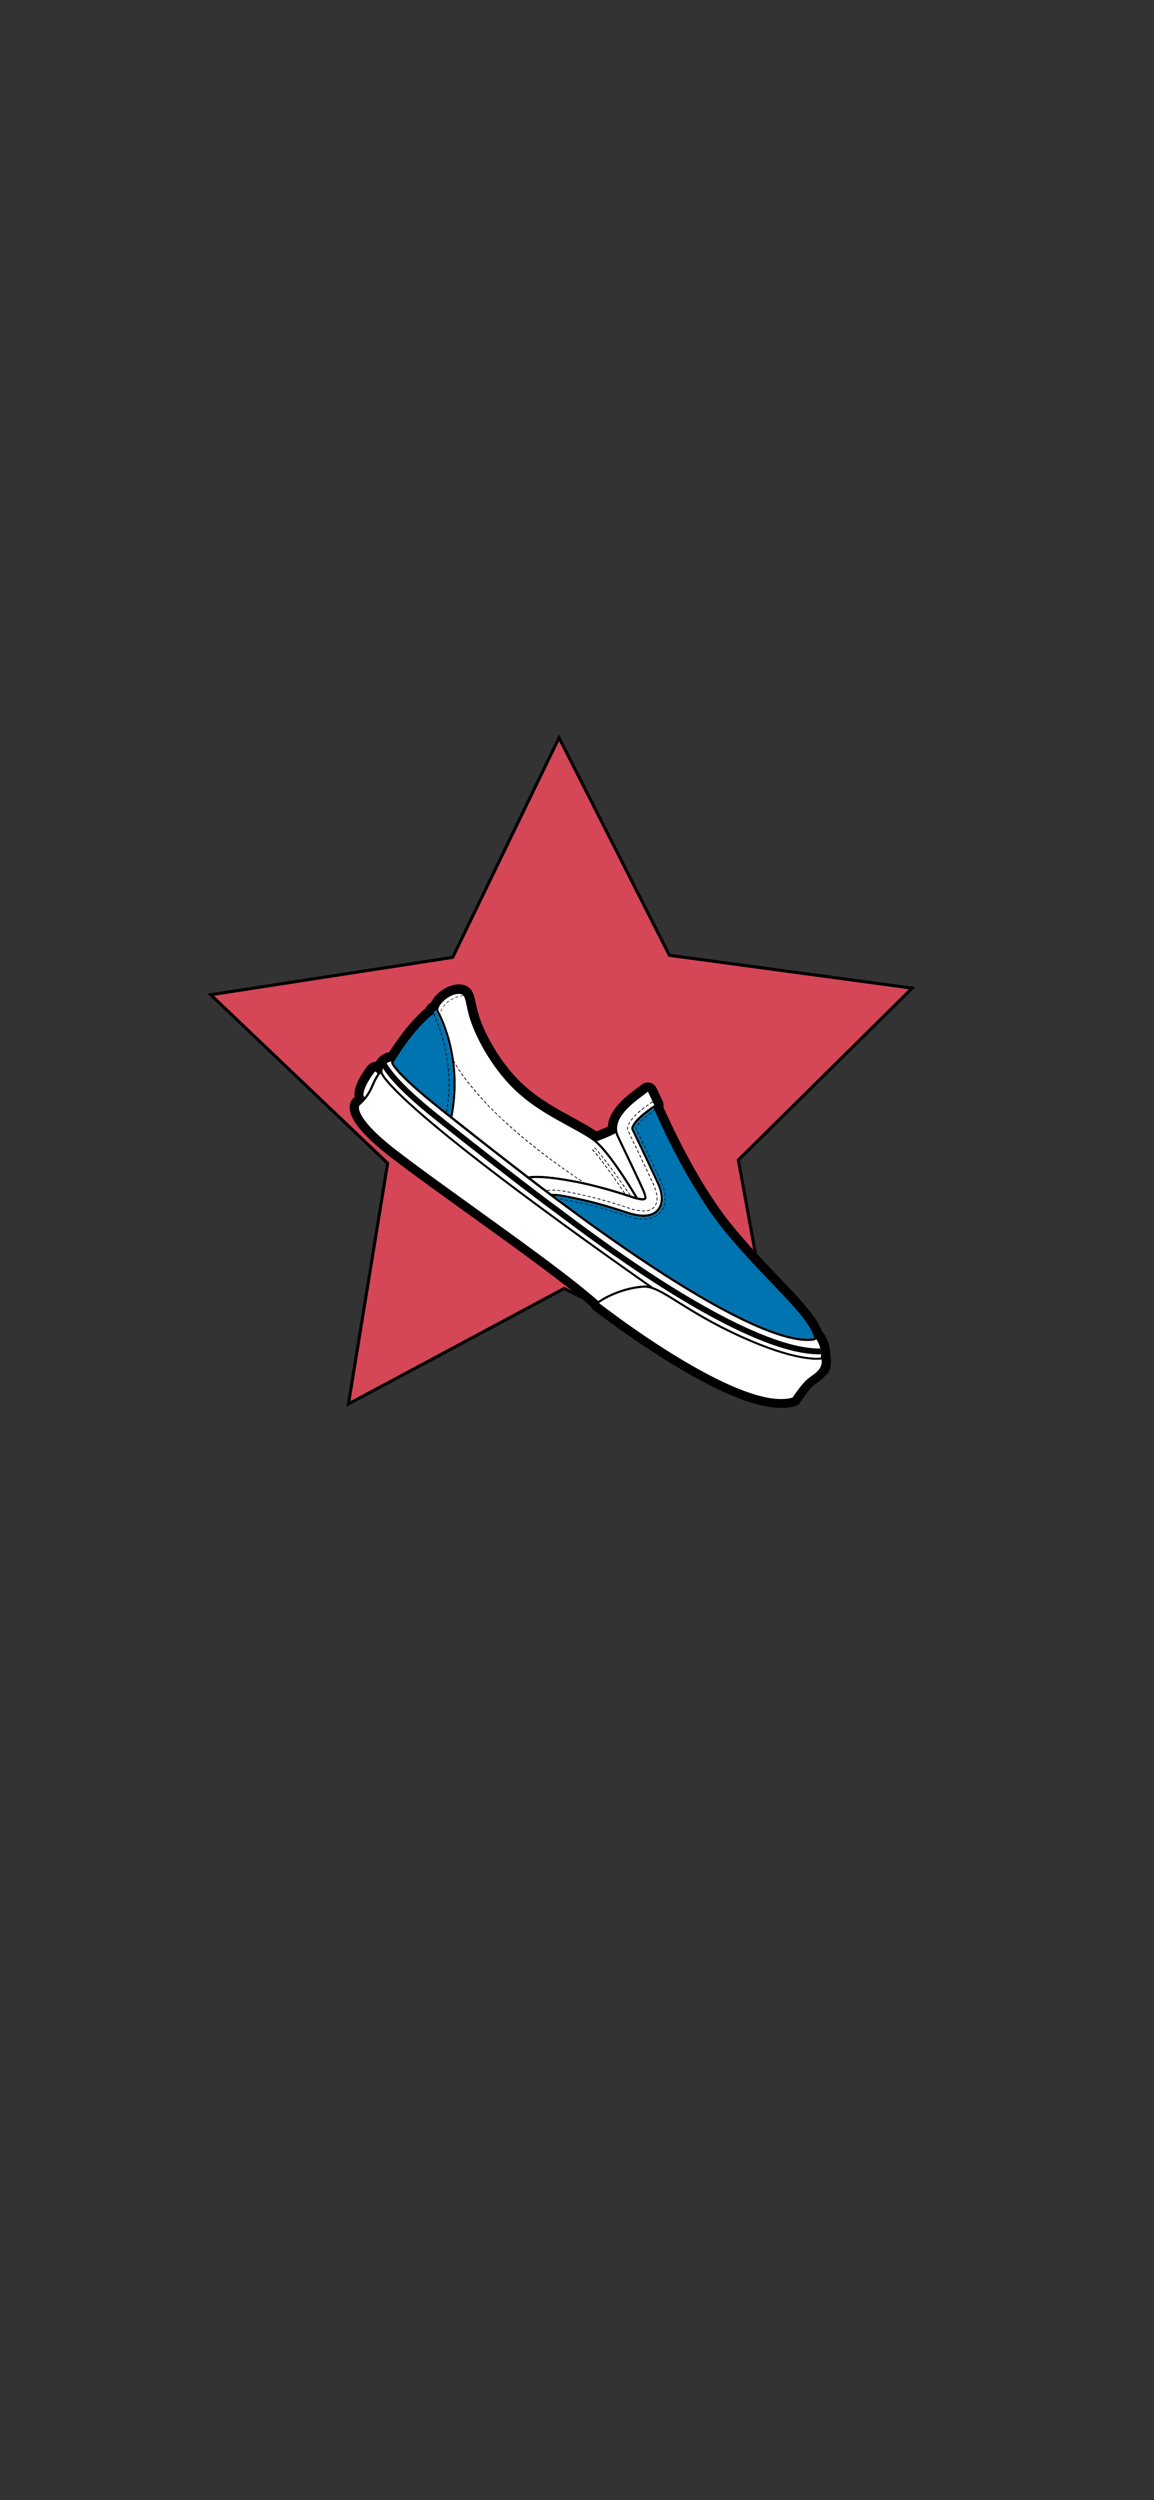 <?xml version="1.0" encoding="utf-8"?>
<!-- Generator: Adobe Illustrator 25.2.1, SVG Export Plug-In . SVG Version: 6.00 Build 0)  -->
<svg version="1.1" id="Layer_1" xmlns="http://www.w3.org/2000/svg" xmlns:xlink="http://www.w3.org/1999/xlink" x="0px" y="0px"
	 viewBox="0 0 1125 2436" style="enable-background:new 0 0 1125 2436;" xml:space="preserve">
<rect x="0" y="0" width="1125" height="2436" fill="#333333" stroke="none"/>
<style type="text/css">
	.st0{fill:#D54756;stroke:#000000;stroke-width:3;stroke-miterlimit:10;}
	.st1{fill:none;}
	.st2{fill:#FFFFFF;}
	.st3{fill:#0073B1;}
</style>
<g>
	<polygon class="st0" points="762.4,1363.9 550,1255.4 339.7,1367.9 377.9,1133.4 205.4,969.2 441.3,932.8 545,718.8 652.6,930.8 
		889.2,962.8 719.8,1130.2 	"/>
	<g>
		<g>
			<path class="st1" d="M421.3,974.9c-0.1,0.2-0.1,0.5-0.1,0.8C421.2,975.4,421.3,975.2,421.3,974.9z"/>
		</g>
		<g>
			<path d="M806.1,1339.3l0.1-0.1c0,0,0,0,0,0c0.3-0.4,0.6-0.9,0.9-1.3c1.3-2.1,2.2-4.5,2.7-7.1c0.4-2.2,0.5-4.6,0.2-7.2
				c-0.1-0.8-0.3-1.5-0.5-2.1c0.3-9.5-3-16.9-5.8-21.4c-0.6-1-1.4-1.8-2.3-2.5c-2.1-6-5.7-11.7-10.2-17.7
				c-5.5-7.3-12.5-15.1-20.4-23.5c-1-1.1-2.1-2.2-3.1-3.3c-1.6-1.7-3.3-3.5-5-5.2c-1.4-1.5-2.9-3-4.4-4.6
				c-12.6-13.2-26.6-27.9-40.5-44.4c-1.2-1.5-2.5-3-3.7-4.5l0,0c0,0,0,0,0,0c-27.2-33.1-50.3-78.8-61.7-103.3
				c-0.2-0.5-0.4-1-0.7-1.4c-0.9-1.9-1.7-3.6-2.4-5.2c-1.1-2.3-1.9-4.3-2.6-6c0.3-1.7,0.2-3.5-0.5-5.2c0-0.1-0.1-0.3-0.2-0.5
				l-1.2-2.5l-5-10.5c-0.5-1-1.1-1.8-1.8-2.5c-0.3-0.3-0.7-0.7-1.1-0.9c-0.9-0.7-2-1.2-3.1-1.5l-0.1,0c-2.2-0.5-4.5-0.2-6.5,0.8
				c-0.3,0.2-0.8,0.4-1.2,0.8c-0.3,0.2-0.6,0.5-1,0.8c-0.4,0.3-0.8,0.6-1.3,0.9c-0.9,0.7-2,1.5-3.2,2.4c-0.1,0.1-0.2,0.2-0.3,0.2
				c-1.1,0.9-2.3,1.8-3.5,2.7c-4.3,3.3-9.5,7.5-14.1,12.8c-1.1,1.3-2.3,2.6-3.3,4.1c-0.3,0.4-0.5,0.7-0.7,1c-1.3,1.9-2.6,4-3.6,6.4
				c-0.7,1.5-1.3,3.1-1.7,4.8c-0.4,1.6-0.7,3.3-0.8,5c-0.8,0.4-1.8,0.8-2.8,1.3c-2.2,1-5,2.1-8.4,3.4c0,0,0,0-0.1-0.1
				c-0.3-0.2-0.7-0.5-1.2-0.8c-0.7-0.5-1.4-0.9-2-1.3c-0.3-0.2-0.7-0.4-1.1-0.7c-0.8-0.5-1.7-1-2.5-1.5c-0.2-0.1-0.5-0.3-0.8-0.5
				c-0.9-0.6-1.9-1.1-2.8-1.6c-0.2-0.1-0.3-0.2-0.6-0.4c-0.9-0.5-1.8-1-2.7-1.5c-0.2-0.1-0.5-0.3-0.8-0.5c-2.4-1.3-4.9-2.7-7.4-4.1
				c-1.3-0.7-2.6-1.4-4-2.2c-10.5-5.7-21.8-12.1-32.2-19.7c-5.1-3.7-9.9-7.7-14.5-12c-23.4-22.2-38.1-52.9-42.3-67.7
				c-1.6-5.5-2.4-10-3.3-14c-0.5-2-1-4-1.8-5.9c-0.3-0.7-0.7-1.4-1.1-2.1c0,0,0,0,0,0c0,0-0.1-0.1-0.1-0.2c-0.2-0.3-0.3-0.4-0.3-0.5
				c0,0-0.1-0.1-0.2-0.3c-0.2-0.3-0.3-0.4-0.3-0.4c0,0-0.1-0.2-0.3-0.4c-0.2-0.3-0.3-0.3-0.3-0.3c0,0-0.2-0.2-0.4-0.4
				c-0.2-0.2-0.4-0.3-0.4-0.3c0,0-0.2-0.2-0.4-0.4c-0.3-0.2-0.4-0.3-0.4-0.3c0,0-0.1-0.1-0.4-0.4l0,0c0,0,0,0,0,0l0,0l0,0
				c0,0-0.2-0.1-0.3-0.2l0,0c-0.3-0.2-0.5-0.3-0.5-0.3c0,0-0.2-0.1-0.6-0.4c-0.4-0.2-0.7-0.3-0.8-0.4c0,0-0.2-0.1-0.7-0.3
				c-0.4-0.2-0.7-0.2-0.8-0.3c0,0-0.2-0.1-0.6-0.2c-0.4-0.1-0.7-0.2-0.8-0.2c0,0-0.2-0.1-0.6-0.1c-0.4-0.1-0.7-0.1-0.9-0.1
				c0,0-0.2,0-0.6-0.1c-0.4,0-0.7,0-0.9-0.1c0,0,0,0-0.1,0c-0.1,0-0.2,0-0.4,0c-0.4,0-0.7,0-1,0c0,0-0.2,0-0.4,0c-0.4,0-0.7,0-1,0.1
				c0,0,0,0,0,0l0,0c0,0-0.2,0-0.3,0c-3.3,0.3-6.3,1.3-9.1,2.6c-1.4,0.7-2.8,1.4-4.1,2.3c-2.9,1.8-5.5,4-7.7,6.4
				c-0.7,0.8-1.4,1.6-2,2.5c0,0,0,0,0,0.1c0,0,0,0,0,0c0,0.1,0,0.1,0,0.1c0,0,0,0-0.1,0.1c-0.8,1.1-1.5,2.2-2,3.4
				c-0.4,0.2-0.9,0.5-1.3,0.8c0,0-0.1,0.1-0.2,0.1c-0.3,0.2-0.4,0.3-0.6,0.4c0,0,0,0,0,0c0,0-0.1,0.1-0.3,0.2
				c-0.3,0.3-0.4,0.4-0.5,0.5c-0.1,0-0.1,0.1-0.3,0.3c-0.2,0.2-0.4,0.4-0.4,0.5l0,0c0,0-0.1,0.1-0.1,0.2c-0.1,0.1-0.2,0.2-0.3,0.3
				l0,0c0,0,0,0-0.1,0.1c0,0-0.1,0.1-0.2,0.3l0,0c-0.4,0.5-0.8,1.2-1.1,2c-0.8,0.7-1.8,1.5-2.9,2.5c-0.9,0.8-1.9,1.7-3,2.8
				c0,0,0,0,0,0c-3.9,3.7-8.8,9-14.5,16.2c-1.9,2.4-3.9,5-5.9,7.8c-2.9,4-6,8.5-9.1,13.4c-0.4,0.1-0.9,0.2-1.4,0.3l0,0
				c-2.7,0.7-6.2,2.3-9.1,5.5c-0.4,0.4-0.8,0.9-1.1,1.4c-0.1,0.1-0.1,0.1-0.1,0.1c-0.5,0.7-1,1.4-1.4,2.2c-0.9,0-1.6,0.2-2.1,0.3
				c0,0-0.1,0-0.2,0l-0.1,0l-0.1,0c-0.8,0.2-1.6,0.6-2.2,0.9l0,0.1l0-0.1l-0.1,0.1c-0.2,0.1-0.3,0.2-0.4,0.2c-0.1,0-0.1,0-0.1,0
				c-0.4,0.3-0.8,0.5-1.1,0.8l-0.1,0.1c-1,0.8-1.8,1.7-2.5,2.7c-0.1,0.1-0.1,0.1-0.1,0.1c0,0-0.1,0.1-0.1,0.2c-3,4.1-5.4,8-7.2,11.4
				c-0.6,1.1-1.1,2.1-1.5,3.2c-0.6,1.4-1.1,2.7-1.6,4c-0.4,1.2-0.7,2.4-1,3.6c-0.3,1.5-0.4,3-0.4,4.6c0,0.2,0,0.3,0,0.3
				c0,0.2,0,0.4,0.1,0.7c0,0.1,0,0.2,0,0.2l0,0c0,0.2,0.1,0.5,0.1,0.8c0,0.1,0,0.1,0,0.2c-0.3,0.2-0.4,0.3-0.4,0.3
				c-0.7,0.5-1.4,1.2-2,2c-0.1,0.2-0.2,0.3-0.4,0.5c-0.1,0.1,0,0.1-0.1,0.1c-0.2,0.4-0.7,1.2-1.2,2.5c-0.7,2.1-0.9,4.6-0.5,7.4
				c0.4,2.7,1.5,5.5,3.2,8.7c4.8,8.7,14.7,20,36.3,36.8c9.9,7.7,22.8,17.2,37.5,27.9c23.2,16.9,50.8,36.5,76.9,55.5
				c0.1,0.1,0.2,0.2,0.3,0.2c33.4,24.2,64.5,47.5,80.6,62c0.6,1.4,1.5,2.6,2.8,3.5c0.6,0.4,1.4,1,2.3,1.8c2.4,1.8,5.9,4.5,10.3,7.7
				c1.7,1.2,3.4,2.5,5.3,3.9c4,2.9,8.6,6.2,13.5,9.6c19.9,13.9,46.5,31.5,73.4,45.9c11.5,6.1,23,11.7,34.1,16.1
				c0.6,0.2,1.1,0.4,1.6,0.6c0.4,0.2,0.9,0.4,1.4,0.6c0.2,0.1,0.4,0.1,0.5,0.2c3.8,1.5,7.6,2.8,11.4,3.9c15.5,4.7,30,6.9,42.7,3.3
				c1.1-0.3,2-0.8,2.9-1.4c0.8-0.6,1.4-1.2,1.9-2c0,0,0,0,0,0c0-0.1,0.1-0.1,0.1-0.2l0.1-0.2c0.5-0.8,2-3,3.9-5.6
				c0.1-0.1,0.2-0.2,0.2-0.3c1.5-2,3.2-4.3,4.9-6.3c1.7-2,3.4-3.7,4.3-4.4c0,0,0.1-0.1,0.1-0.1c0.1,0,0.2-0.1,0.3-0.2
				c1.8-1.4,4.4-3.1,7-5.3c0,0,0.1-0.1,0.1-0.1c0.5-0.4,1-0.9,1.6-1.4c0.3-0.3,0.5-0.5,0.5-0.5c0.3-0.3,0.7-0.7,1.1-1.1
				c0.4-0.4,0.6-0.7,0.8-0.9c0.1-0.1,0.4-0.4,0.7-0.9c0,0,0-0.1,0.1-0.1C806,1339.4,806,1339.4,806.1,1339.3
				C806,1339.3,806.1,1339.3,806.1,1339.3z M421.3,974.9c-0.1,0.3-0.1,0.5-0.1,0.8C421.2,975.4,421.3,975.1,421.3,974.9z"/>
		</g>
	</g>
	<g id="back">
		<path d="M802.4,1336.5L802.4,1336.5C802.4,1336.5,802.4,1336.5,802.4,1336.5c0.3-0.4,0.6-0.8,0.8-1.2c1-1.6,1.7-3.5,2.1-5.5
			c0.3-1.8,0.4-3.7,0.2-5.7c0-0.4-0.2-0.7-0.3-1.1c-0.1-0.2-0.2-0.5-0.3-0.7c0.6-8.8-2.4-15.7-5-19.8c-0.5-0.9-1.3-1.5-2.2-1.8
			c-1.7-5.8-5.3-11.6-10.1-18c-5.3-7-12.2-14.7-20.1-23.1c-1-1.1-2.1-2.2-3.1-3.3c-1.6-1.7-3.3-3.4-5-5.2c-1.4-1.5-2.9-3-4.4-4.5
			c-12.6-13.2-26.7-27.9-40.7-44.6c-1.3-1.5-2.5-3-3.8-4.5l0,0c-27.7-33.7-50.8-79.6-62.3-104.3c-0.2-0.5-0.5-1-0.7-1.5
			c-0.9-1.9-1.7-3.7-2.4-5.3c-1.4-3.2-2.6-5.7-3.3-7.6c0,0,0-0.1,0.1-0.1c0-0.1,0.1-0.2,0.1-0.2c0-0.1,0.1-0.3,0.1-0.4
			c0.3-1,0.2-2.1-0.2-3.1c0,0,0-0.1-0.1-0.1l-1.2-2.5l-5-10.5c-0.2-0.5-0.5-0.9-0.9-1.3c-0.6-0.6-1.3-1-2.1-1.2c0,0,0,0,0,0
			c-1.1-0.3-2.2-0.1-3.2,0.4c-0.2,0.1-0.4,0.2-0.6,0.4c-0.3,0.2-0.6,0.5-1,0.7c-0.4,0.3-0.8,0.6-1.2,1c-0.9,0.7-2,1.5-3.2,2.4
			c-0.1,0.1-0.2,0.2-0.3,0.2c-1.1,0.9-2.3,1.8-3.5,2.7c-4.2,3.2-9.1,7.2-13.5,12.2c-1.1,1.2-2.1,2.5-3.1,3.8
			c-0.2,0.3-0.4,0.6-0.6,0.9c-1.2,1.7-2.3,3.6-3.2,5.7c-0.6,1.3-1.1,2.7-1.5,4.2c-0.6,2.1-0.8,4.3-0.7,6.7c-0.1,0.1-0.3,0.2-0.5,0.3
			c-1.2,0.6-2.8,1.5-5.1,2.4c-2.7,1.2-6.3,2.7-10.9,4.3c0,0,0,0,0,0c-0.1-0.1-0.1-0.1-0.2-0.2c0,0,0,0,0,0c0,0,0,0-0.1,0
			c0,0,0,0,0,0c0,0,0,0,0,0c-0.5-0.4-1.1-0.8-1.7-1.2c-0.4-0.3-0.7-0.5-1.1-0.8c-0.6-0.4-1.3-0.8-1.9-1.2c-0.4-0.2-0.7-0.5-1.1-0.7
			c-0.8-0.5-1.6-1-2.4-1.5c-0.3-0.2-0.5-0.3-0.8-0.5c-0.9-0.5-1.8-1.1-2.8-1.6c-0.2-0.1-0.4-0.2-0.6-0.3c-0.9-0.5-1.8-1-2.7-1.5
			c-0.3-0.2-0.5-0.3-0.8-0.5c-2.4-1.3-4.8-2.7-7.4-4c-1.3-0.7-2.6-1.4-4-2.2c-10.5-5.8-22-12.2-32.7-20c-5.2-3.8-10.2-7.9-14.9-12.4
			c-24.1-23-39-54-43.6-69.7c-1.7-5.8-2.5-10.4-3.4-14.2c-0.4-1.9-0.9-3.6-1.6-5.1c-0.2-0.5-0.5-1-0.8-1.6c0,0-0.1-0.1-0.1-0.1
			c-0.1-0.1-0.1-0.2-0.2-0.3c-0.1-0.1-0.1-0.2-0.2-0.2c-0.1-0.1-0.1-0.2-0.2-0.3c-0.1-0.1-0.1-0.2-0.2-0.3c-0.1-0.1-0.1-0.2-0.2-0.2
			c-0.1-0.1-0.2-0.2-0.3-0.3c-0.1-0.1-0.2-0.1-0.2-0.2c-0.1-0.1-0.2-0.2-0.3-0.3c-0.1-0.1-0.2-0.1-0.3-0.2c-0.1-0.1-0.2-0.2-0.3-0.2
			c0,0,0,0,0,0c0,0,0,0,0,0c0,0,0,0,0,0c0,0-0.1,0-0.1-0.1c-0.1-0.1-0.3-0.2-0.4-0.3c-0.1-0.1-0.3-0.2-0.4-0.3
			c-0.2-0.1-0.3-0.2-0.5-0.2c-0.1-0.1-0.3-0.1-0.4-0.2c-0.2-0.1-0.4-0.1-0.5-0.2c-0.1,0-0.3-0.1-0.4-0.1c-0.2-0.1-0.4-0.1-0.6-0.1
			c-0.1,0-0.3-0.1-0.4-0.1c-0.2,0-0.4-0.1-0.6-0.1c-0.1,0-0.3,0-0.4-0.1c-0.2,0-0.5,0-0.7,0c-0.1,0-0.2,0-0.4,0c-0.3,0-0.5,0-0.8,0
			c-0.1,0-0.2,0-0.3,0c-0.3,0-0.6,0-0.8,0.1c-0.1,0-0.2,0-0.3,0l0,0c0,0,0,0,0,0c-2.6,0.2-5.1,1.1-7.5,2.2c-1.2,0.6-2.5,1.3-3.6,2
			c-2.5,1.6-4.8,3.5-6.7,5.6c-0.6,0.7-1.2,1.4-1.8,2.2c0,0,0,0,0,0.1c0,0,0,0-0.1,0.1c-1,1.4-1.8,2.8-2.3,4.2c0,0,0,0-0.1,0
			c-0.7,0.3-1.4,0.5-2.2,1.1c0,0,0,0-0.1,0c-0.1,0.1-0.2,0.2-0.4,0.3c0,0-0.1,0.1-0.1,0.1c-0.1,0.1-0.2,0.2-0.3,0.3
			c-0.1,0.1-0.1,0.1-0.2,0.2c-0.1,0.1-0.2,0.2-0.3,0.3c-0.1,0.1-0.1,0.1-0.2,0.2l0,0c0,0-0.1,0.1-0.1,0.2c-0.3,0.4-0.7,1.1-0.9,2
			c0,0.1,0,0.2-0.1,0.2c-0.3,0.2-0.6,0.4-0.9,0.7c-0.8,0.6-1.8,1.5-2.9,2.5c-0.9,0.8-1.8,1.7-2.9,2.7l0,0
			c-3.7,3.6-8.5,8.8-14.1,15.8c-1.9,2.3-3.8,4.9-5.8,7.7c-3.2,4.4-6.6,9.4-10.1,15c-0.3,0-0.5,0-0.8,0c-0.6,0.1-1.3,0.2-2,0.4
			c0,0,0,0,0,0l0,0c-2.1,0.6-4.7,1.8-6.9,4.1c-0.3,0.3-0.6,0.7-0.9,1.1c-1,1.3-1.8,3-2.3,4.9c0,0,0,0,0,0c0,0,0,0-0.1,0
			c0,0-0.1-0.1-0.2-0.1c0,0-0.1,0-0.1-0.1c-0.1,0-0.1-0.1-0.2-0.1c-0.1,0-0.1-0.1-0.2-0.1c-0.1,0-0.2-0.1-0.2-0.1
			c-0.1,0-0.2,0-0.2-0.1c-0.1,0-0.2-0.1-0.3-0.1c-1-0.2-1.9-0.1-2.3,0c0,0-0.1,0-0.1,0l-0.1,0c-0.5,0.1-0.9,0.3-1.3,0.5
			c0,0,0,0-0.1,0c-0.1,0.1-0.2,0.1-0.2,0.2c-0.3,0.2-0.5,0.3-0.8,0.5c-0.6,0.5-1.2,1.1-1.7,1.8c0,0,0,0,0,0.1c0,0-0.1,0.1-0.1,0.2
			c-2.9,4-5.1,7.6-6.8,10.8c-0.5,1-1,2-1.4,2.9c-0.6,1.3-1,2.5-1.4,3.6c-0.4,1.1-0.6,2.1-0.8,3c-0.2,1.2-0.3,2.4-0.3,3.5
			c0,0.1,0,0.1,0,0.2c0,0.2,0,0.3,0,0.5c0,0,0,0.1,0,0.1c0,0.2,0,0.4,0.1,0.5c0,0.1,0,0.1,0,0.2c0,0.2,0.1,0.3,0.1,0.5
			c0,0.1,0,0.2,0.1,0.2c0,0.1,0.1,0.3,0.2,0.4c0,0.1,0.1,0.2,0.1,0.2c0.1,0.1,0.1,0.3,0.2,0.4c0,0.1,0.1,0.2,0.1,0.2c0,0,0,0,0,0
			c-1.6,1.7-2.8,2.6-3.1,2.8c-0.5,0.4-0.9,0.8-1.2,1.3c0,0-0.5,0.8-0.8,1.6c-0.4,1.3-0.6,3.1-0.3,5.1c0.3,2.1,1.2,4.4,2.7,7.3
			c4.2,7.7,13.7,18.8,35,35.4c9.8,7.6,22.7,17.1,37.4,27.8c23.2,16.9,50.7,36.5,76.9,55.5c34.1,24.8,65.9,48.6,82.2,63.3
			c0.2,1,0.8,1.9,1.6,2.5c0.6,0.4,1.3,1,2.3,1.7c2.4,1.8,5.8,4.4,10.3,7.7c1.6,1.2,3.4,2.5,5.3,3.9c4,2.9,8.5,6.1,13.5,9.6
			c19.8,13.9,46.3,31.4,72.9,45.6c11.4,6.1,22.8,11.5,33.7,15.9c0.5,0.2,1.1,0.4,1.6,0.6c0.5,0.2,0.9,0.4,1.4,0.5
			c0.2,0.1,0.3,0.1,0.5,0.2c3.8,1.4,7.5,2.7,11.1,3.8c15.1,4.6,28.9,6.5,40.1,3.2c0.5-0.2,1-0.4,1.4-0.7c0.4-0.3,0.7-0.7,1-1.1
			c0,0,0,0,0.1-0.1c0,0,0,0,0,0l0,0c0.5-0.8,2-3.1,4-5.7c3.1-4.2,7.4-9.6,10.4-11.9l0,0c0.1-0.1,0.3-0.2,0.4-0.3
			c2-1.6,4.5-3.1,6.8-5.1c0,0,0,0,0.1,0c0.5-0.4,0.9-0.8,1.4-1.3c0.2-0.1,0.3-0.3,0.5-0.5c0.3-0.3,0.6-0.6,1-1
			c0.2-0.2,0.4-0.5,0.6-0.8c0.2-0.3,0.4-0.5,0.7-0.8c0,0,0,0,0-0.1c0,0,0,0,0,0C802.3,1336.7,802.3,1336.7,802.4,1336.5
			C802.3,1336.6,802.3,1336.6,802.4,1336.5C802.4,1336.6,802.4,1336.6,802.4,1336.5z"/>
	</g>
	<g id="outline">
		<g>
			<path d="M536.7,1165.6l0.3-3l1.6,0.2c6.4,0.1,9.9,0.8,21.5,3.2l2.5,0.5c17.6,3.6,36.2,9.3,48.6,13.4c7.4,2.5,13,3.4,17.9,3.1
				c2.5-0.2,4.8-0.7,6.8-1.7c2-1,3.9-2.5,5.1-4.2c1.4-1.9,2.3-4.2,2.6-6.8c0.4-3.5-0.1-6.6-0.6-8.8c-0.5-2-1.1-4.1-2-6.2
				c-0.7-1.8-2.2-5-4.2-9.4c-6.2-13.5-16.9-35.9-21.6-45.5l-0.1-0.2c-0.2-0.5-0.2-1,0-1.8c0.3-1.3,1.2-3.1,2.5-4.8
				c3.7-5.2,10.8-10.6,12.8-12.2c2.3-1.8,4.4-3.2,5.8-4.1c0.4-0.3,0.8-0.5,1.1-0.7l-5.9-12.3c-0.3,0.3-0.7,0.6-1.2,0.9
				c-2,1.5-4.9,3.7-7.8,5.9c-4.4,3.4-10.9,8.6-15.5,14.9c-2.3,3.2-3.7,6.1-4.5,9.1c-1,3.8-0.7,7.8,0.9,11c3.4,7,9.3,19.4,14.3,30
				c2.6,5.6,5.2,11,7.2,15.3c2,4.4,3.5,7.7,4,8.9c0.6,1.4,1.4,3.7,1.7,5.6c0.2,0.7,0.2,1.8-0.4,2.6c-0.7,1-2,1.5-3.9,1.4
				c-2-0.1-5.5-0.6-11-2.5c-18.6-6.2-35.4-10.8-50.1-13.8c-15.1-3-36.6-6.8-49.5-5l-0.4-3c13.4-1.8,35.2,2,50.5,5.1
				c14.8,3,31.8,7.7,50.4,13.9c5.5,1.8,8.7,2.2,10.2,2.3c1,0,1.3-0.2,1.3-0.2l-0.1-0.3c-0.2-1.6-0.9-3.6-1.5-5c-0.5-1.2-2-4.5-4-8.8
				c-2-4.3-4.5-9.7-7.2-15.3c-5-10.6-10.9-23-14.3-30c-1.9-3.9-2.3-8.7-1.1-13.1c0.9-3.3,2.5-6.5,5-10.1
				c4.9-6.7,11.6-12.1,16.1-15.6c2.9-2.2,5.8-4.4,7.8-5.9c2.6-2,2.6-2,2.7-2.1l1.4-0.9l8.5,17.9l-1.7,1c-0.4,0.2-1,0.6-1.7,1.1
				c-1.3,0.9-3.4,2.3-5.6,4c-5.3,4-9.9,8.3-12.2,11.6c-1.3,1.8-1.9,3.1-2,3.7c0,0.1,0,0.2-0.1,0.3c4.7,9.7,15.3,31.9,21.5,45.3
				c2,4.4,3.5,7.7,4.3,9.5c0.9,2.3,1.6,4.4,2.2,6.6c0.6,2.5,1.2,5.9,0.7,9.9c-0.4,3.1-1.5,5.8-3.2,8.2c-1.6,2.2-3.8,4-6.2,5.2
				c-2.3,1.1-5,1.8-7.9,2c-5.3,0.3-11.2-0.7-19-3.3c-12.3-4.1-30.7-9.8-48.2-13.3l-2.5-0.5c-11.7-2.5-14.9-3.1-21-3.2l-0.1,0
				L536.7,1165.6z"/>
		</g>
		<g>
			<path d="M438.3,1088.5c11.9-59-12.6-101.6-12.8-102c-0.8-1.1-1.4-3.3,0.2-6.6c2.8-6,12-13.2,19.9-13.9c8.8-0.8,9.9,4.4,11.7,13
				c0.7,3.1,1.4,6.7,2.7,10.9c4,13.6,18.3,45.9,44.1,70.5c15.8,15.1,35.8,26,51.9,34.8c9.2,5,17.2,9.4,23.2,13.8
				c14.8,10.8,36.7,46.8,43,57.6l-2.6,1.5c-4.5-7.6-27.5-46-42.2-56.7c-5.9-4.3-13.8-8.6-22.9-13.5c-16.2-8.8-36.4-19.8-52.5-35.2
				c-26.2-25-40.5-56.9-44.9-71.9c-1.3-4.3-2.1-8.1-2.7-11.2c-1.9-9.1-2.6-11.2-8.5-10.7c-6.9,0.6-15.1,7.1-17.5,12.2
				c-0.4,0.9-1.1,2.6-0.3,3.7c0.3,0.5,25.3,44.1,13.2,104.2L438.3,1088.5z"/>
		</g>
		<g>
			<path d="M580.6,1112.9l-1-2.8c14.5-5.1,20.3-8.9,20.3-8.9l1.7,2.5C601.3,1103.8,595.5,1107.6,580.6,1112.9z"/>
		</g>
		<g>
			<path d="M565.7,1187c-4.3-3.1-8.6-6.2-12.9-9.4c-2.2-1.6-3.9-2.9-5.1-3.7c-19-13.8-69.8-52.9-118.9-92.1
				c-45.9-36.6-48-45.3-47.9-46.7l0-0.4l0.2-0.3c19.8-32.5,35.8-45.4,39.2-48c0.1-0.9,0.4-1.7,1-2.4c1.4-1.7,3.9-2,4.2-2l0.2,3
				c-0.4,0-1.6,0.3-2.1,0.9c-0.1,0.2-0.3,0.5-0.3,1.1l0.1,0.9l-0.7,0.5c-0.2,0.1-17.3,12.1-38.7,47c0.8,1.9,6.5,12,46.7,44
				c49,39.1,99.8,78.2,118.8,92c1.2,0.9,2.9,2.1,5.1,3.7c150.7,111,212.4,131.2,237.7,128.5l0.9-0.4c-3.2-13.1-20-30.7-41.1-52.7
				c-14-14.6-29.8-31.1-45.3-50.1c-36.8-44.8-64.9-109.2-70.2-121.6l2.8-1.2c5.2,12.4,33.3,76.4,69.7,120.9
				c15.5,18.9,31.3,35.3,45.2,49.9c22.1,23,39.5,41.2,42.2,55.4l0.2,1.2l-3.6,1.5l-0.2,0C757.3,1310.6,678.9,1269.3,565.7,1187z"/>
		</g>
		<g>
			<path d="M549.7,1195.2c-173.1-125.9-179.7-148.2-179.6-151h0c0.8-12.9,13-12.6,13.1-12.6l-0.1,3l0-1.5l0,1.5
				c-0.4,0-9.4-0.1-10,9.8c0.2,1.5,8.1,30,263.3,209.1l-1.7,2.5C602.7,1233.3,574.5,1213.2,549.7,1195.2z"/>
		</g>
		<g>
			<path d="M600.4,1285C600.4,1285,600.3,1285,600.4,1285c-11.6-8.5-18.9-14.2-19-14.2l-1.5-1.2l1.6-1.2
				c9.7-7.3,27.6-15.1,45.8-16.3c9.4-0.6,19.7,5.9,35.4,15.6c14.3,8.9,33.9,21.2,62,33.8c56.2,25.2,76.8,20.4,77,20.4l1.6-0.4
				l0.3,1.6c2,10.6-4.9,15.5-11,19.9c-0.9,0.7-1.8,1.3-2.7,2c-6.2,4.7-15,18.3-15,18.5l-0.3,0.5l-0.5,0.2
				c-17.8,5.5-47.1-2.6-87.3-24C654.1,1322.7,621.8,1300.5,600.4,1285z M584.8,1269.6c2.7,2.1,8.9,6.8,17.3,12.9c0,0,0,0,0,0
				c21.3,15.5,53.5,37.6,85.8,54.8c39,20.8,67.4,28.9,84.5,23.9c1.7-2.5,9.5-14.1,15.4-18.7c0.9-0.7,1.8-1.4,2.8-2
				c5.5-4,10.8-7.8,10-15.5c-5.9,0.8-28.1,1.3-77.3-20.8c-28.2-12.7-48-25-62.4-34c-15.1-9.5-25.2-15.7-33.6-15.2
				C610.7,1256.1,594.4,1262.9,584.8,1269.6z"/>
		</g>
		<g>
			<path d="M799.8,1323.3c1.5-13.2-6.9-21.8-6.9-21.9l2.1-2.1c0.4,0.4,9.5,9.7,7.8,24.3L799.8,1323.3z"/>
		</g>
		<g>
			<path d="M581.8,1269.9c-22.6-20.6-76.4-59.4-123.8-93.5c-28.9-20.8-56.2-40.5-73.5-53.9c-30-23.3-36.8-36-37.1-42.6
				c-0.2-3.1,1.1-4.6,1.3-4.8l0.2-0.2c0.1-0.1,7.7-5.5,12.7-17.5c5.3-12.8,9.5-15.1,10-15.4l1.3,2.7c0,0-3.8,2.2-8.6,13.8
				c-5,12-12.3,17.8-13.6,18.7c-0.1,0.2-0.6,1-0.4,2.8c0.5,4.9,5.9,16.7,36,40c17.2,13.3,44.5,33,73.4,53.8
				c47.5,34.2,101.4,73,124.1,93.7L581.8,1269.9z"/>
		</g>
		<g>
			<path d="M353.6,1070.7c-0.5-0.3-0.9-0.8-1.2-1.4c-2.2-4.3,1.6-14,9.9-25.4c1.4-1.9,2.8-2.7,4.3-2.5c2.4,0.4,3.5,3.4,3.7,4
				l-2.9,0.9c-0.3-0.9-1-1.9-1.3-2c-0.1,0-0.6,0.2-1.4,1.3c-9.1,12.5-10.7,20.1-9.6,22.2c0.2,0.3,0.4,0.5,0.9,0.5l0,3
				C355,1071.5,354.2,1071.2,353.6,1070.7z"/>
		</g>
	</g>
	<g>
		<path class="st2" d="M626.4,1167.4c1.4,0,1.6-0.3,1.7-0.3c0,0,0.1-0.2,0-0.4l0,0l0-0.1l0-0.1c-0.2-1.7-1-3.9-1.5-5.1
			c-0.5-1.1-2-4.5-4-8.8c-2-4.3-4.5-9.7-7.2-15.3c-5.3-11.2-11.1-23.3-14.3-30c-0.5-1-0.9-2.1-1.2-3.1c-2.4,1.4-8,4.2-17.8,7.7
			c15,13.5,34.8,46.5,39.6,54.7C623.7,1167.1,625.2,1167.3,626.4,1167.4z"/>
	</g>
	<g>
		<path class="st2" d="M427.7,985.1L427.7,985.1L427.7,985.1c0.1,0.2,25.1,42.8,13.4,103c26.4,20.9,53,41.7,74.2,58l0-0.1
			c13.2-1.8,34.5,1.9,50.4,5.1c16.9,3.5,34.8,8.7,50.4,13.9c0.9,0.3,1.7,0.6,2.5,0.8c-6.8-11.4-27.6-45-41.1-54.7
			c-13.3-9.7-37.9-20-59.9-36c-5.3-3.9-10.5-8.1-15.4-12.8c-24.9-23.8-40-55.2-44.8-71.7c-1.8-6-2.6-10.9-3.4-14.5
			c-0.8-3.6-1.7-5.8-3.1-6.8c-1-0.7-2.5-1.1-5.1-0.8c-5.9,0.5-13.1,5.5-16.4,10.2C427.4,981.6,426.9,984,427.7,985.1z"/>
	</g>
	<g>
		<path class="st2" d="M603.1,1106.3c3.2,6.7,9,18.8,14.3,30c2.6,5.6,5.2,11,7.2,15.3c2,4.3,3.5,7.7,4,8.9c0.6,1.3,1.3,3.6,1.6,5.6
			c0.1,0.4,0.3,1.3-0.4,2.3c-0.7,0.9-1.9,1.3-3.6,1.3c-2.4-0.1-6.1-0.8-10.9-2.5c-15.5-5.2-33.4-10.4-50.1-13.9
			c-14.9-3-34.7-6.4-47.4-5.3c7.4,5.6,14,10.7,19.6,14.9l1.1,0.1c6.8,0.1,10.3,0.9,23.9,3.7c15.9,3.3,33.4,8.4,48.5,13.4
			c7.3,2.4,13,3.4,18,3.1c2.5-0.2,4.8-0.7,7-1.7c2.1-1,3.9-2.5,5.2-4.3c0,0,0,0,0,0c1.6-2.2,2.4-4.7,2.7-6.9c0.4-3.4,0-6.3-0.6-8.9
			c-0.6-2.6-1.4-4.7-2-6.2c-0.7-1.7-2.2-5-4.3-9.4c-6.1-13.1-16.7-35.4-21.6-45.5l0-0.1l0-0.1c0,0,0,0,0,0c0-0.1-0.1-0.3-0.1-0.5
			c0-0.3,0-0.6,0.1-1.2c0.3-1.1,1-2.7,2.3-4.5c0,0,0-0.1,0-0.1c0-0.1,0.1-0.1,0.1-0.2c3-4.1,8.2-8.7,12.7-12
			c2.2-1.7,4.3-3.1,5.8-4.1c0,0,0,0,0.1,0c-0.1-0.2-0.1-0.3-0.1-0.3l1.5-0.6l-6.1-12.9c-0.6,0.4-1.3,1-2.2,1.7
			c-1.9,1.5-4.5,3.4-7,5.3c-5.1,3.9-11.1,8.9-15.6,15c-2,2.8-3.7,5.7-4.6,9.2C601.2,1098.4,601.3,1102.6,603.1,1106.3z"/>
	</g>
	<g>
		<path class="st2" d="M384.1,1036.3c0.7,1.2,2.1,3.2,5,6.5c5.8,6.5,17.6,17.9,41.4,36.9c2.9,2.3,5.7,4.6,8.6,6.8
			c9.6-51.3-7.7-89.5-12.2-98.3c-0.7-1.3-1-1.9-1-1.9l0,0c-0.3-0.6-0.5-1.1-0.6-1.7c-0.1,0-0.3,0.1-0.4,0.1
			c-0.6,0.2-1.2,0.5-1.5,0.9c-0.2,0.3-0.3,0.7-0.3,1.3l0.1,0.7l-0.6,0.4c0,0-0.7,0.4-1.9,1.5c-1.3,1-3.2,2.7-5.6,5
			c-4.8,4.6-11.5,12-19.4,22.8c-3.8,5.2-7.8,11.1-11.9,18C383.7,1035.5,383.9,1035.9,384.1,1036.3z"/>
	</g>
	<g>
		<path class="st2" d="M632,1083.7c-4.3,3.2-9.5,7.8-12.2,11.5c0,0-0.1,0.1-0.1,0.1c0,0,0,0.1-0.1,0.1c-1.2,1.6-1.8,3.1-2,3.7
			c0,0.2-0.1,0.4-0.1,0.4c4.9,10.2,15.5,32.3,21.5,45.4c2,4.4,3.5,7.7,4.3,9.5c0.6,1.6,1.5,3.8,2.1,6.6c0.6,2.7,1.1,6,0.7,9.8
			c-0.3,2.5-1.2,5.4-3.1,8c0,0,0,0,0,0c-1.5,2.1-3.6,3.9-6.1,5c-2.4,1.2-5.1,1.8-7.8,1.9c-5.4,0.3-11.4-0.8-18.9-3.3
			c-15.1-5-32.5-10.1-48.3-13.4c-12-2.5-16-3.4-21.3-3.6c3.2,2.4,6.1,4.5,8.5,6.2c3.3,2.4,10.5,7.7,20.4,15
			c25.4,18.4,68.9,49.2,112.2,74.7c43.2,25.4,86.4,45.4,110.5,42.7l1.3-0.5c-2.4-10.5-13.8-24.1-29.5-40.8
			c-16.2-17.2-36.9-37.8-57.1-62.4c-36-43.9-64-107.2-69.7-120.4C635.9,1080.8,634.1,1082.1,632,1083.7z"/>
	</g>
	<g>
		<path class="st2" d="M627.2,1252.4c1.2-0.1,2.4,0,3.6,0.1c-30-21.1-56.5-40-80-57.1c-137.1-99.7-169.7-134.4-177.7-145.8
			c-1.1-1.6-1.8-2.8-2.1-3.6c-0.4,0.4-0.8,1-1.3,1.6c-1.5,2.1-3.5,5.5-5.7,10.8c-1.8,4.3-3.9,7.8-5.9,10.6c-3.6,4.9-6.9,7.5-7.6,8
			c-0.2,0.4-1.9,2.8,1.8,9.5c3.7,6.7,12.8,17.6,33.8,33.9c9.7,7.5,22.6,17.1,37.2,27.7c23.2,16.8,50.7,36.5,76.9,55.5
			c34.4,25,66.3,48.9,82.9,63.9C593.5,1260.3,610.5,1253.5,627.2,1252.4z"/>
	</g>
	<g>
		<path class="st2" d="M372.8,1044.3c0,0.1,0,0.2,0.2,0.5c0.2,0.6,0.8,1.7,2,3.6c2.5,3.6,7.8,9.9,18.8,20.4
			c22,20.9,67,58.5,158.3,124.9c24.5,17.8,52.4,37.8,84.1,60l-0.1,0.2c6.8,2.2,14.5,7,24.6,13.3c14.7,9.2,34.5,21.7,63.6,34.8
			c48.7,21.9,70.5,21.3,75.9,20.6c0.7-7.8-2-13.9-4.3-17.5l-3,1.3l-0.2,0c-25.4,2.8-68.6-17.5-112.1-42.9
			c-43.4-25.5-87-56.3-112.4-74.8c-10-7.2-17.1-12.6-20.4-15c-20-14.6-71.2-54-118.8-92.1c-23.9-19-35.7-30.4-41.7-37.1
			c-5.9-6.7-6.1-8.6-6.1-9.3l0-0.3l0.2-0.3c0.1-0.1,0.1-0.2,0.2-0.3c-0.4,0.1-1,0.2-1.5,0.3c-1.8,0.5-3.8,1.5-5.3,3.5
			C373.8,1039.5,373,1041.5,372.8,1044.3L372.8,1044.3z"/>
	</g>
	<g>
		<path class="st2" d="M800.9,1324.7c-5.2,0.7-27.3,1.8-77.5-20.7c-29.2-13.1-49.2-25.8-63.9-34.9c-14.7-9.2-24.2-14.8-32.2-14.3
			c-16.2,1-33.2,7.8-43.2,14.9c2.5,1.9,8.8,6.7,17.7,13.2c19.9,14.5,52.9,37.3,85.9,54.9c32.7,17.5,65.5,29.7,84.9,23.9
			c0.6-0.9,2.1-3.2,4.1-5.9c3.2-4.4,7.5-9.9,11.3-12.8c3.7-2.9,8.1-5.5,10.6-9C800.4,1331.4,801.4,1328.6,800.9,1324.7z"/>
	</g>
	<g>
		<path class="st2" d="M361.9,1057.6c2.3-5.5,4.3-9,6-11.3c0,0,0,0,0,0l-0.1,0c0,0,0-0.1-0.1-0.2c-0.1-0.2-0.2-0.4-0.3-0.6
			c-0.2-0.5-0.6-1-0.9-1.2c-0.3-0.2-0.4-0.2-0.6-0.1c-0.3,0.1-0.8,0.4-1.5,1.4c-7.4,10.1-10.2,17.7-10,21.1c0.1,1.2,0.4,1.7,0.7,1.9
			c0.1,0.1,0.2,0.1,0.4,0.2c0.3-0.3,0.5-0.7,0.8-1.1C358.2,1065.1,360.2,1061.7,361.9,1057.6z"/>
	</g>
	<g>
		<path class="st3" d="M707,1200.3c20.2,24.6,40.9,45.2,57.1,62.4c15.7,16.7,27.1,30.3,29.5,40.8l-1.3,0.5
			c-24.1,2.7-67.3-17.3-110.5-42.7c-43.3-25.4-86.8-56.2-112.2-74.7c-10-7.2-17.1-12.6-20.4-15c-2.4-1.7-5.2-3.8-8.5-6.2
			c5.2,0.2,9.2,1.1,21.3,3.6c15.8,3.2,33.2,8.3,48.3,13.4c7.5,2.5,13.5,3.6,18.9,3.3c2.7-0.2,5.4-0.8,7.8-1.9c2.4-1.2,4.6-2.9,6.1-5
			c0,0,0,0,0,0c1.9-2.6,2.8-5.5,3.1-8c0.5-3.8,0-7-0.7-9.8c-0.7-2.7-1.5-5-2.1-6.6c-0.8-1.8-2.3-5.1-4.3-9.5
			c-6.1-13.1-16.6-35.2-21.5-45.4c0-0.1,0-0.2,0.1-0.4c0.1-0.6,0.8-2.1,2-3.7c0,0,0,0,0.1-0.1c0-0.1,0.1-0.1,0.1-0.1
			c2.7-3.7,7.9-8.3,12.2-11.5c2.1-1.6,3.9-2.9,5.4-3.8C643,1093.1,671,1156.3,707,1200.3z"/>
	</g>
	<g>
		<path class="st2" d="M636.4,1077.7C636.4,1077.7,636.4,1077.7,636.4,1077.7c-1.5,1-3.6,2.4-5.8,4.1c-4.5,3.3-9.7,7.9-12.7,12
			c0,0-0.1,0.1-0.1,0.2c0,0,0,0,0,0.1c-1.3,1.8-2.1,3.4-2.3,4.5c-0.1,0.5-0.2,0.8-0.1,1.2c0,0.2,0.1,0.4,0.1,0.5c0,0,0,0,0,0l0,0.1
			l0,0.1c4.9,10.1,15.5,32.4,21.6,45.5c2,4.4,3.5,7.7,4.3,9.4c0.6,1.5,1.4,3.6,2,6.2c0.6,2.6,1.1,5.6,0.6,8.9
			c-0.3,2.2-1.1,4.7-2.7,6.9c0,0,0,0,0,0c-1.3,1.8-3.1,3.3-5.2,4.3c-2.1,1-4.5,1.6-7,1.7c-5,0.3-10.7-0.7-18-3.1
			c-15.2-5.1-32.6-10.2-48.5-13.4c-13.6-2.8-17.2-3.7-23.9-3.7l-1.1-0.1c-5.7-4.2-12.3-9.3-19.6-14.9c12.7-1.1,32.5,2.3,47.4,5.3
			c16.7,3.4,34.6,8.7,50.1,13.9c4.8,1.6,8.4,2.3,10.9,2.5c1.7,0.1,3-0.4,3.6-1.3c0.7-1,0.5-2,0.4-2.3c-0.3-2-1.1-4.3-1.6-5.6
			c-0.5-1.2-2-4.6-4-8.9c-2-4.3-4.5-9.7-7.2-15.3c-5.3-11.2-11.1-23.3-14.3-30c-1.8-3.7-1.9-7.9-1-11.3c0.9-3.5,2.6-6.4,4.6-9.2
			c4.5-6.1,10.5-11.2,15.6-15c2.6-1.9,5.1-3.9,7-5.3c0.9-0.7,1.6-1.3,2.2-1.7l6.1,12.9"/>
	</g>
	<g>
		<path class="st2" d="M599.9,1104.2c0.3,1.1,0.7,2.1,1.2,3.1c3.2,6.6,9,18.8,14.3,30c2.6,5.6,5.2,11,7.2,15.3c2,4.3,3.5,7.7,4,8.8
			c0.5,1.2,1.3,3.4,1.5,5.1l0,0.1l0,0.1l0,0c0,0.1,0,0.3,0,0.4c0,0-0.3,0.4-1.7,0.3c-1.1-0.1-2.7-0.3-4.6-0.7
			c-4.9-8.2-24.7-41.3-39.6-54.7C591.9,1108.4,597.5,1105.6,599.9,1104.2z"/>
	</g>
	<g>
		<path class="st2" d="M445.9,968.6c2.6-0.2,4.1,0.1,5.1,0.8c1.4,1,2.3,3.1,3.1,6.8c0.8,3.6,1.7,8.4,3.4,14.5
			c4.8,16.5,19.9,47.9,44.8,71.7c4.9,4.6,10.1,8.9,15.4,12.8c22.1,16,46.6,26.3,59.9,36c13.5,9.7,34.3,43.3,41.1,54.7
			c-0.8-0.2-1.6-0.5-2.5-0.8c-15.6-5.2-33.5-10.5-50.4-13.9c-15.9-3.2-37.2-6.9-50.4-5.1l0,0.1c-21.2-16.2-47.8-37-74.2-58
			c11.7-60.2-13.3-102.8-13.3-103l0,0l0,0c-0.9-1.1-0.4-3.6,1.7-6.3C432.8,974.1,440,969.1,445.9,968.6z"/>
	</g>
	<g>
		<path class="st3" d="M415,994.5c2.4-2.3,4.3-3.9,5.6-5c1.3-1,1.9-1.5,1.9-1.5l0.6-0.4L423,987c-0.1-0.7,0.1-1,0.3-1.3
			c0.3-0.4,0.9-0.7,1.5-0.9c0.1,0,0.3-0.1,0.4-0.1c0.1,0.6,0.3,1.2,0.6,1.7l0,0c0,0,0.4,0.6,1,1.9c4.5,8.8,21.9,47,12.2,98.3
			c-2.9-2.3-5.7-4.6-8.6-6.8c-23.8-19-35.6-30.3-41.4-36.9c-2.9-3.3-4.3-5.3-5-6.5c-0.3-0.5-0.4-0.8-0.5-1c4.2-6.8,8.2-12.8,11.9-18
			C403.5,1006.5,410.2,999.1,415,994.5z"/>
	</g>
	<g>
		<path class="st2" d="M380.1,1034.6c0.6-0.2,1.1-0.2,1.5-0.3c-0.1,0.1-0.1,0.2-0.2,0.3l-0.2,0.3l0,0.3c0,0.6,0.2,2.6,6.1,9.3
			c6,6.7,17.8,18.1,41.7,37.1c47.7,38,98.8,77.5,118.8,92.1c3.3,2.4,10.4,7.7,20.4,15c25.4,18.5,69,49.3,112.4,74.8
			c43.5,25.5,86.6,45.8,112.1,42.9l0.2,0l3-1.3c2.3,3.6,5,9.7,4.3,17.5c-5.3,0.6-27.2,1.3-75.9-20.6c-29.1-13.1-48.9-25.6-63.6-34.8
			c-10.1-6.3-17.8-11-24.6-13.3l0.1-0.2c-31.7-22.2-59.6-42.2-84.1-60c-91.3-66.4-136.3-104-158.3-124.9
			c-11-10.5-16.3-16.8-18.8-20.4c-1.3-1.8-1.8-2.9-2-3.6c-0.1-0.3-0.1-0.5-0.2-0.5l0,0c0.2-2.8,1-4.8,2-6.2
			C376.3,1036,378.3,1035.1,380.1,1034.6z"/>
	</g>
	<g>
		<path class="st2" d="M355.1,1068.6c-0.3-0.2-0.6-0.8-0.7-1.9c-0.2-3.5,2.6-11.1,10-21.1c0.7-1,1.3-1.3,1.5-1.4
			c0.3-0.1,0.3,0,0.6,0.1c0.3,0.2,0.7,0.7,0.9,1.2c0.1,0.2,0.2,0.5,0.3,0.6c0.1,0.2,0.1,0.2,0.1,0.2l0.1,0c0,0,0,0,0,0
			c-1.6,2.3-3.7,5.8-6,11.3c-1.7,4.1-3.7,7.5-5.6,10.1c-0.3,0.4-0.5,0.7-0.8,1.1C355.3,1068.7,355.2,1068.7,355.1,1068.6z"/>
	</g>
	<g>
		<path class="st2" d="M423.4,1148.2c-14.6-10.6-27.5-20.2-37.2-27.7c-21.1-16.3-30.2-27.2-33.8-33.9c-3.6-6.7-2-9.1-1.8-9.5
			c0.7-0.5,4-3.1,7.6-8c2-2.8,4.1-6.3,5.9-10.6c2.2-5.3,4.2-8.7,5.7-10.8c0.5-0.7,0.9-1.2,1.3-1.6c0.4,0.8,1,2,2.1,3.6
			c8,11.4,40.6,46.1,177.7,145.8c23.5,17.1,50,36,80,57.1c-1.2-0.1-2.4-0.2-3.6-0.1c-16.6,1.1-33.7,7.9-44.1,15.1
			c-16.6-15-48.5-38.9-82.9-63.9C474.1,1184.7,446.5,1165,423.4,1148.2z"/>
	</g>
	<g>
		<path class="st2" d="M788,1342.9c-3.8,2.9-8.1,8.5-11.3,12.8c-2,2.8-3.5,5.1-4.1,5.9c-19.3,5.8-52.2-6.4-84.9-23.9
			c-33-17.6-65.9-40.4-85.9-54.9c-8.9-6.5-15.2-11.3-17.7-13.2c10-7,26.9-13.8,43.2-14.9c8-0.6,17.5,5,32.2,14.3
			c14.7,9.2,34.6,21.8,63.9,34.9c50.2,22.5,72.3,21.5,77.5,20.7c0.5,3.9-0.5,6.8-2.3,9.2C796.1,1337.4,791.8,1340,788,1342.9z"/>
	</g>
	<g>
		<path d="M684.4,1277.9c42.1,23.6,84.6,42.2,115.9,41.7l0-0.2c0-2-0.3-3.8-0.7-5.5c-29,0.4-71.1-17.7-112.5-41
			c-41.7-23.4-82.8-52.1-110.4-72.2c-15.9-11.5-27.2-20.2-31.7-23.5c-19.9-14.5-71.1-53.9-118.7-91.9c-23.7-18.9-36.4-32-43-40.3
			c-3.3-4.1-5.2-7-6.2-8.8c-0.1-0.1-0.1-0.2-0.2-0.4c-0.8,0.5-1.6,1.2-2.2,2.1c-0.6,0.8-1.1,1.7-1.4,2.9
			c4.6,7.4,16.8,22.8,49.5,48.9c47.7,38.1,98.8,77.5,118.9,92.1c4.4,3.2,15.8,11.9,31.7,23.5
			C601.2,1225.5,642.4,1254.3,684.4,1277.9z"/>
	</g>
	<g>
		<path d="M434.7,1083.5c0.2-1,0.4-2,0.6-2.9l0.7,0.1c-0.2,1-0.4,2-0.6,3L434.7,1083.5z M435.6,1078.6c0.2-1,0.3-2,0.5-3l0.7,0.1
			c-0.1,1-0.3,2-0.5,3L435.6,1078.6z M436.4,1073.6c0.1-1,0.2-2,0.3-3l0.7,0.1c-0.1,1-0.2,2-0.3,3L436.4,1073.6z M436.9,1068.7
			c0.1-1,0.2-2,0.2-3l0.7,0.1c-0.1,1-0.1,2-0.2,3L436.9,1068.7z M437.3,1063.7c0.1-1,0.1-2,0.1-3l0.7,0c0,1-0.1,2-0.1,3
			L437.3,1063.7z M437.4,1058.7c0-1,0-2,0-3l0.8,0c0,1,0,2,0,3L437.4,1058.7z M437.4,1053.7c0-1,0-2-0.1-3l0.7,0c0,1,0.1,2,0.1,3
			L437.4,1053.7z M437.3,1048.7c0-1-0.1-2-0.2-3l0.7-0.1c0.1,1,0.1,2,0.2,3L437.3,1048.7z M436.9,1043.8c-0.1-1-0.2-2-0.3-3l0.7-0.1
			c0.1,1,0.2,2,0.3,3L436.9,1043.8z M436.5,1038.8c-0.1-1-0.2-2-0.4-3l0.7-0.1c0.1,1,0.3,2,0.4,3L436.5,1038.8z M435.8,1033.9
			c-0.1-1-0.3-2-0.5-3l0.7-0.1c0.2,1,0.3,2,0.5,3L435.8,1033.9z M435,1028.9c-0.2-1-0.4-2-0.5-2.9l0.7-0.1c0.2,1,0.4,2,0.5,3
			L435,1028.9z M434.1,1024c-0.2-1-0.4-2-0.6-2.9l0.7-0.2c0.2,1,0.4,1.9,0.6,2.9L434.1,1024z M433,1019.1c-0.2-1-0.5-2-0.7-2.9
			l0.7-0.2c0.2,1,0.5,1.9,0.7,2.9L433,1019.1z M431.8,1014.3c-0.3-1-0.5-1.9-0.8-2.9l0.7-0.2c0.3,0.9,0.5,1.9,0.8,2.9L431.8,1014.3z
			 M430.5,1009.5c-0.3-1-0.6-1.9-0.9-2.9l0.7-0.2c0.3,0.9,0.6,1.9,0.9,2.9L430.5,1009.5z M429,1004.7c-0.3-1-0.6-1.9-1-2.8l0.7-0.2
			c0.3,0.9,0.6,1.9,1,2.9L429,1004.7z M427.3,1000c-0.4-1-0.7-1.9-1-2.8l0.7-0.3c0.3,0.9,0.7,1.8,1,2.8L427.3,1000z M425.6,995.3
			c-0.4-1-0.8-2-1.1-2.8l0.7-0.3c0.3,0.8,0.7,1.8,1.1,2.8L425.6,995.3z M423.7,990.7c-0.8-1.8-1.3-2.7-1.3-2.7l0.7-0.3
			c0,0,0.5,1,1.3,2.8L423.7,990.7z"/>
	</g>
	<g id="outline_2_">
		<g>
			<g>
				<path d="M533.4,1160.3l-0.1-0.7l3-0.3l0.1,0.7L533.4,1160.3z M538.4,1159.9l-0.1-0.7l0.4,0c0.9,0,1.8,0,2.6,0.1l0,0.7
					c-0.8,0-1.7-0.1-2.5-0.1L538.4,1159.9z M543.3,1160.1l0.1-0.7c1,0.1,2,0.2,3,0.3l-0.1,0.7
					C545.3,1160.2,544.3,1160.1,543.3,1160.1z M548.3,1160.7l0.1-0.7l0.3,0c0.8,0.1,1.7,0.3,2.7,0.5l-0.1,0.7
					c-0.9-0.2-1.8-0.3-2.7-0.5L548.3,1160.7z M553.2,1161.6l0.1-0.7c0.9,0.2,1.9,0.4,2.9,0.6l-0.2,0.7
					C555,1162,554.1,1161.8,553.2,1161.6z M558.1,1162.6l0.2-0.7l2.9,0.6l-0.2,0.7L558.1,1162.6z M562.9,1163.6l0.2-0.7l0.2,0
					c0.9,0.2,1.8,0.4,2.7,0.6l-0.2,0.7c-0.9-0.2-1.8-0.4-2.7-0.6L562.9,1163.6z M567.8,1164.7l0.2-0.7c1,0.2,1.9,0.4,2.9,0.7
					l-0.2,0.7C569.8,1165.1,568.8,1164.9,567.8,1164.7z M572.7,1165.8l0.2-0.7c1,0.2,1.9,0.5,2.9,0.7l-0.2,0.7
					C574.6,1166.2,573.7,1166,572.7,1165.8z M577.5,1167l0.2-0.7c1,0.2,1.9,0.5,2.9,0.7l-0.2,0.7
					C579.5,1167.5,578.5,1167.2,577.5,1167z M582.4,1168.2l0.2-0.7c1,0.3,1.9,0.5,2.9,0.8l-0.2,0.7
					C584.3,1168.7,583.3,1168.5,582.4,1168.2z M587.2,1169.5l0.2-0.7c1,0.3,1.9,0.5,2.9,0.8l-0.2,0.7
					C589.1,1170.1,588.2,1169.8,587.2,1169.5z M592,1170.9l0.2-0.7c1,0.3,1.9,0.6,2.9,0.8l-0.2,0.7
					C593.9,1171.5,593,1171.2,592,1170.9z M596.8,1172.3l0.2-0.7c1,0.3,1.9,0.6,2.9,0.9l-0.2,0.7
					C598.7,1172.9,597.8,1172.6,596.8,1172.3z M601.6,1173.8l0.2-0.7c1,0.3,1.9,0.6,2.9,0.9l-0.2,0.7
					C603.5,1174.4,602.5,1174.1,601.6,1173.8z M606.3,1175.3l0.2-0.7c1,0.3,1.9,0.6,2.9,0.9l-0.2,0.7
					C608.3,1175.9,607.3,1175.6,606.3,1175.3z M611.1,1176.9l0.2-0.7l1,0.3c0.6,0.2,1.3,0.4,1.9,0.6l-0.2,0.7
					c-0.6-0.2-1.2-0.4-1.9-0.6L611.1,1176.9z M615.9,1178.4l0.2-0.7c1,0.3,2,0.5,2.9,0.7l-0.2,0.7
					C617.9,1178.9,616.9,1178.6,615.9,1178.4z M620.8,1179.5l0.1-0.7c1,0.2,2,0.4,2.9,0.5l-0.1,0.7
					C622.8,1179.9,621.8,1179.7,620.8,1179.5z M625.8,1180.2l0-0.7c1,0.1,2,0.1,3,0l0,0.7C627.8,1180.2,626.8,1180.2,625.8,1180.2z
					 M630.8,1180l-0.1-0.7c1-0.2,2-0.4,2.8-0.8l0.3,0.7C632.9,1179.5,631.9,1179.8,630.8,1180z M635.7,1178.2l-0.4-0.6
					c0.8-0.5,1.6-1.1,2.2-1.8l0.6,0.5C637.4,1177,636.5,1177.7,635.7,1178.2z M638.6,1174.2c0.5-0.8,0.9-1.7,1.1-2.7l0.7,0.2
					c-0.3,1-0.7,2-1.2,2.8L638.6,1174.2z M640.1,1169.7c0.1-1,0.1-1.9,0.1-2.9l0.7,0c0.1,1,0,2-0.1,3.1L640.1,1169.7z M640,1164.8
					c-0.1-0.8-0.3-1.6-0.5-2.5l-0.1-0.4l0.7-0.2l0.1,0.4c0.2,1,0.4,1.8,0.5,2.6L640,1164.8z M638.9,1160c-0.3-0.9-0.6-1.9-1-2.8
					l0.7-0.3c0.4,1,0.7,1.9,1,2.9L638.9,1160z M637.2,1155.3c-0.3-0.8-0.7-1.7-1.2-2.7l0.7-0.3c0.5,1.1,0.9,2,1.2,2.7L637.2,1155.3z
					 M635.1,1150.8l-1.3-2.7l0.7-0.3l1.3,2.7L635.1,1150.8z M633,1146.2l-1.3-2.7l0.7-0.3l1.3,2.7L633,1146.2z M630.9,1141.7
					l-1.3-2.7l0.7-0.3l1.3,2.7L630.9,1141.7z M628.8,1137.2l-1.3-2.7l0.7-0.3l1.3,2.7L628.8,1137.2z M626.6,1132.7l-1.3-2.7l0.7-0.3
					l1.3,2.7L626.6,1132.7z M624.5,1128.1l-1.3-2.7l0.7-0.3l1.3,2.7L624.5,1128.1z M622.3,1123.6l-1.3-2.7l0.7-0.3l1.3,2.7
					L622.3,1123.6z M620.2,1119.1l-1.3-2.7l0.7-0.3l1.3,2.7L620.2,1119.1z M618,1114.6l-1.3-2.7l0.7-0.3l1.3,2.7L618,1114.6z
					 M615.9,1110.1l-1.3-2.6l0.3-0.2l0.3-0.2l1.3,2.7L615.9,1110.1z M613.7,1105.5l-1.3-2.7l0.7-0.3l1.3,2.7L613.7,1105.5z
					 M611.6,1100.9c-0.1-0.4-0.2-0.8-0.2-1.1c0-0.9,0.1-1.3,0.2-1.9l0-0.1l0.7,0.1l0,0.1c-0.1,0.5-0.2,0.9-0.2,1.7
					c0,0.3,0.1,0.6,0.2,1L611.6,1100.9z M612.3,1095.8c0.4-0.9,0.8-1.7,1.4-2.7l0.6,0.4c-0.6,0.9-1,1.8-1.4,2.6L612.3,1095.8z
					 M615.4,1091.9l-0.6-0.4c0.6-0.8,1.2-1.6,1.9-2.4l0.6,0.5C616.6,1090.4,616,1091.1,615.4,1091.9z M618.6,1088.1l-0.5-0.5
					c0.7-0.7,1.4-1.4,2.1-2.1l0.5,0.5C620,1086.7,619.3,1087.4,618.6,1088.1z M622.2,1084.6l-0.5-0.6c0.7-0.7,1.5-1.3,2.3-2l0.5,0.6
					C623.7,1083.3,622.9,1084,622.2,1084.6z M626,1081.4l-0.5-0.6c0.8-0.6,1.6-1.3,2.4-1.9l0.5,0.6
					C627.6,1080.1,626.8,1080.8,626,1081.4z M629.9,1078.4l-0.4-0.6c0.9-0.6,1.7-1.2,2.4-1.8l0.4,0.6
					C631.6,1077.1,630.8,1077.7,629.9,1078.4z M634,1075.5l-0.4-0.6l0.7-0.5c0.8-0.5,1.4-0.9,1.8-1.2l0.3,0.3l0.2,0.3
					c-0.5,0.3-1.1,0.7-1.8,1.2L634,1075.5z"/>
			</g>
		</g>
	</g>
	<g>
		<path d="M541.5,1133.5l-1.9-1.4l0.4-0.6l1.9,1.4l0.5,0.4l-0.4,0.6L541.5,1133.5z M543.7,1135.1l0.4-0.6c0.8,0.6,1.6,1.2,2.4,1.7
			l-0.4,0.6C545.3,1136.3,544.5,1135.7,543.7,1135.1z M538,1131c-0.8-0.6-1.6-1.2-2.4-1.8l0.4-0.6c0.8,0.6,1.6,1.2,2.4,1.8L538,1131
			z M547.7,1138l0.4-0.6c0.8,0.6,1.6,1.2,2.4,1.7l-0.4,0.6C549.3,1139.2,548.5,1138.6,547.7,1138z M534,1128
			c-0.8-0.6-1.6-1.2-2.4-1.8l0.5-0.6c0.8,0.6,1.6,1.2,2.4,1.8L534,1128z M551.8,1140.9l0.4-0.6c0.8,0.6,1.6,1.1,2.5,1.7l-0.4,0.6
			C553.4,1142,552.6,1141.4,551.8,1140.9z M530,1125c-0.8-0.6-1.6-1.2-2.4-1.8l0.5-0.6c0.8,0.6,1.6,1.2,2.4,1.8L530,1125z
			 M555.9,1143.7l0.4-0.6c0.8,0.6,1.6,1.1,2.5,1.7l-0.4,0.6C557.6,1144.9,556.7,1144.3,555.9,1143.7z M526,1121.9
			c-0.8-0.6-1.6-1.2-2.4-1.8l0.5-0.6c0.8,0.6,1.6,1.2,2.4,1.8L526,1121.9z M560,1146.6l0.4-0.6c0.8,0.6,1.6,1.1,2.5,1.7l-0.4,0.6
			C561.7,1147.7,560.9,1147.1,560,1146.6z M522.1,1118.8c-0.8-0.6-1.6-1.2-2.4-1.9l0.5-0.6c0.8,0.6,1.6,1.2,2.3,1.9L522.1,1118.8z
			 M564.2,1149.3l0.4-0.6c0.8,0.6,1.7,1.1,2.5,1.7l-0.4,0.6C565.8,1150.5,565,1149.9,564.2,1149.3z M518.2,1115.7
			c-0.8-0.6-1.6-1.3-2.3-1.9l0.5-0.6c0.8,0.6,1.5,1.3,2.3,1.9L518.2,1115.7z M568.4,1152.1l0.4-0.6l0.3,0.2l-0.4,0.6L568.4,1152.1z
			 M514.3,1112.6c-0.8-0.6-1.6-1.3-2.3-1.9l0.5-0.6c0.8,0.6,1.5,1.3,2.3,1.9L514.3,1112.6z M510.4,1109.4c-0.8-0.6-1.5-1.3-2.3-1.9
			l0.5-0.6c0.8,0.6,1.5,1.3,2.3,1.9L510.4,1109.4z M506.6,1106.2c-0.8-0.7-1.5-1.3-2.3-2l0.5-0.6c0.8,0.6,1.5,1.3,2.3,1.9
			L506.6,1106.2z M502.8,1102.9c-0.8-0.7-1.5-1.3-2.3-2l0.5-0.6c0.7,0.7,1.5,1.3,2.3,2L502.8,1102.9z M499,1099.6
			c-0.8-0.7-1.5-1.3-2.2-2l0.5-0.6c0.7,0.7,1.5,1.3,2.2,2L499,1099.6z M495.3,1096.3c-0.7-0.7-1.5-1.4-2.2-2l0.5-0.6
			c0.7,0.7,1.5,1.3,2.2,2L495.3,1096.3z M491.6,1092.9c-0.7-0.7-1.5-1.4-2.2-2l0.5-0.5c0.7,0.7,1.5,1.4,2.2,2L491.6,1092.9z
			 M488,1089.5c-0.7-0.7-1.5-1.4-2.2-2.1l0.5-0.5c0.7,0.7,1.4,1.4,2.2,2.1L488,1089.5z M484.3,1086c-0.7-0.7-1.4-1.4-2.1-2.1
			l0.5-0.5c0.7,0.7,1.4,1.4,2.1,2.1L484.3,1086z M480.8,1082.5c-0.7-0.7-1.4-1.4-2.1-2.1l0.5-0.5c0.7,0.7,1.4,1.4,2.1,2.1
			L480.8,1082.5z M477.2,1079c-0.7-0.7-1.4-1.4-2.1-2.2l0.5-0.5c0.7,0.7,1.4,1.4,2.1,2.2L477.2,1079z M473.8,1075.4
			c-0.7-0.7-1.4-1.5-2.1-2.2l0.5-0.5c0.7,0.7,1.4,1.4,2.1,2.2L473.8,1075.4z M470.4,1071.7c-0.7-0.7-1.4-1.5-2-2.2l0.6-0.5
			c0.7,0.7,1.3,1.5,2,2.2L470.4,1071.7z M467,1068c-0.7-0.8-1.3-1.5-2-2.3l0.6-0.5c0.6,0.7,1.3,1.5,2,2.2L467,1068z M463.7,1064.2
			c-0.7-0.8-1.3-1.5-1.9-2.3l0.6-0.5c0.6,0.7,1.3,1.5,1.9,2.3L463.7,1064.2z M460.5,1060.4c-0.7-0.8-1.3-1.6-1.9-2.3l0.6-0.5
			c0.6,0.8,1.2,1.5,1.9,2.3L460.5,1060.4z M457.3,1056.5c-0.6-0.8-1.3-1.6-1.9-2.4l0.6-0.5c0.6,0.8,1.2,1.6,1.9,2.4L457.3,1056.5z
			 M454.2,1052.6c-0.6-0.8-1.2-1.6-1.8-2.4l0.6-0.4c0.6,0.8,1.2,1.6,1.8,2.4L454.2,1052.6z M451.2,1048.6c-0.6-0.8-1.2-1.7-1.7-2.5
			l0.6-0.4c0.5,0.8,1.1,1.6,1.7,2.4L451.2,1048.6z M448.4,1044.5c-0.6-0.9-1.2-1.7-1.7-2.5l0.6-0.4c0.5,0.8,1.1,1.6,1.7,2.5
			L448.4,1044.5z M445.6,1040.3c-0.6-0.9-1.1-1.8-1.6-2.6l0.6-0.4c0.4,0.8,1,1.6,1.6,2.6L445.6,1040.3z M443,1036
			c-1-1.7-1.4-2.6-1.4-2.7l0.7-0.3c0,0,0.4,0.9,1.4,2.6L443,1036z"/>
	</g>
	<g>
		<path d="M608.6,1162.9c-0.6-0.9-1.1-1.7-1.6-2.5l0.6-0.4c0.5,0.8,1.1,1.7,1.6,2.5L608.6,1162.9z M614,1164.8
			c-0.5-0.8-1.1-1.6-1.7-2.5l0.6-0.4c0.6,0.9,1.2,1.7,1.7,2.5L614,1164.8z M605.8,1158.7c-0.6-0.8-1.1-1.7-1.7-2.5l0.6-0.4
			c0.5,0.8,1.1,1.7,1.7,2.5L605.8,1158.7z M611.2,1160.7c-0.5-0.8-1.1-1.6-1.7-2.5l0.6-0.4c0.6,0.9,1.2,1.7,1.7,2.5L611.2,1160.7z
			 M603.1,1154.6c-0.6-0.8-1.1-1.7-1.7-2.5l0.6-0.4c0.6,0.8,1.1,1.6,1.7,2.5L603.1,1154.6z M608.4,1156.6c-0.6-0.8-1.1-1.6-1.7-2.5
			l0.6-0.4c0.6,0.8,1.2,1.7,1.7,2.5L608.4,1156.6z M600.2,1150.5c-0.6-0.8-1.1-1.7-1.7-2.5l0.6-0.4c0.6,0.8,1.1,1.6,1.7,2.5
			L600.2,1150.5z M605.5,1152.5c-0.6-0.8-1.1-1.6-1.7-2.4l0.6-0.4c0.6,0.8,1.2,1.7,1.7,2.5L605.5,1152.5z M597.4,1146.4
			c-0.6-0.8-1.2-1.6-1.7-2.4l0.6-0.4c0.6,0.8,1.2,1.6,1.7,2.4L597.4,1146.4z M602.6,1148.4c-0.6-0.8-1.2-1.6-1.8-2.4l0.6-0.4
			c0.6,0.8,1.2,1.6,1.8,2.4L602.6,1148.4z M594.5,1142.3c-0.6-0.8-1.2-1.6-1.8-2.4l0.6-0.4c0.6,0.8,1.2,1.6,1.8,2.4L594.5,1142.3z
			 M599.7,1144.3c-0.6-0.8-1.2-1.6-1.8-2.4l0.6-0.4c0.6,0.8,1.2,1.6,1.8,2.4L599.7,1144.3z M591.5,1138.3c-0.6-0.8-1.2-1.6-1.8-2.4
			l0.6-0.5c0.6,0.8,1.2,1.6,1.8,2.4L591.5,1138.3z M596.8,1140.3c-0.6-0.8-1.2-1.6-1.8-2.4l0.6-0.4c0.6,0.8,1.2,1.6,1.8,2.4
			L596.8,1140.3z M588.5,1134.3c-0.6-0.8-1.2-1.6-1.8-2.4l0.6-0.5c0.6,0.8,1.2,1.6,1.8,2.4L588.5,1134.3z M585.5,1130.3
			c-0.7-0.8-1.3-1.6-1.9-2.4l0.6-0.5c0.6,0.7,1.2,1.5,1.9,2.4L585.5,1130.3z M593.8,1136.3c-0.6-0.8-1.2-1.6-1.8-2.4l0.6-0.5
			c0.6,0.8,1.2,1.6,1.8,2.4L593.8,1136.3z M582.4,1126.4c-0.7-0.9-1.3-1.6-1.9-2.3l0.6-0.5c0.6,0.7,1.2,1.5,1.9,2.3L582.4,1126.4z
			 M590.7,1132.3c-0.6-0.8-1.2-1.6-1.8-2.4l0.6-0.5c0.6,0.8,1.2,1.6,1.8,2.4L590.7,1132.3z M579.2,1122.6c-1.1-1.3-1.7-2-1.7-2
			l-0.3-0.3l0.7-0.5l0.3,0.4c0.2,0.2,0.8,0.9,1.6,1.9L579.2,1122.6z M587.7,1128.4c-0.6-0.8-1.2-1.6-1.9-2.4l0.6-0.5
			c0.6,0.8,1.2,1.6,1.9,2.4L587.7,1128.4z M584.6,1124.5c-0.6-0.8-1.2-1.6-1.9-2.3l0.6-0.5c0.6,0.8,1.3,1.6,1.9,2.3L584.6,1124.5z
			 M581.4,1120.6c-0.4-0.5-0.8-1-1.3-1.5l-0.3,0.2l-0.4-0.6l0.8-0.6l0.2,0.3c0.5,0.6,1,1.2,1.5,1.8L581.4,1120.6z"/>
	</g>
	<g>
		<g>
			<path d="M542.1,1167.9l0-0.5c0.5,0,1.1,0.1,1.6,0.1l-0.1,0.5C543.2,1168,542.6,1167.9,542.1,1167.9z M545.7,1168.3l0.1-0.5
				c0.5,0.1,1,0.2,1.6,0.2c0.5,0.1,0.9,0.2,1.4,0.2l-0.1,0.5c-0.5-0.1-1-0.2-1.4-0.2C546.7,1168.4,546.2,1168.4,545.7,1168.3z
				 M550.6,1169.1l0.1-0.5c0.9,0.2,1.9,0.4,2.9,0.6l-0.1,0.5C552.5,1169.5,551.5,1169.3,550.6,1169.1z M555.5,1170.1l0.1-0.5
				l2.9,0.6l-0.1,0.5L555.5,1170.1z M560.4,1171.2l0.1-0.5l1.2,0.2c0.6,0.1,1.2,0.2,1.8,0.4l-0.1,0.5c-0.6-0.1-1.2-0.2-1.8-0.4
				L560.4,1171.2z M565.3,1172.2l0.1-0.5c1,0.2,1.9,0.4,2.9,0.7l-0.1,0.5C567.2,1172.6,566.2,1172.4,565.3,1172.2z M570.1,1173.3
				l0.1-0.5c1,0.2,1.9,0.5,2.9,0.7l-0.1,0.5C572.1,1173.8,571.1,1173.5,570.1,1173.3z M575,1174.5l0.1-0.5c1,0.2,1.9,0.5,2.9,0.7
				l-0.1,0.5C576.9,1175,576,1174.7,575,1174.5z M579.8,1175.7l0.1-0.5c1,0.3,1.9,0.5,2.9,0.8l-0.1,0.5
				C581.8,1176.3,580.8,1176,579.8,1175.7z M584.7,1177.1l0.1-0.5c1,0.3,1.9,0.5,2.9,0.8l-0.1,0.5
				C586.6,1177.6,585.6,1177.3,584.7,1177.1z M589.5,1178.4l0.1-0.5c1,0.3,1.9,0.6,2.9,0.8l-0.1,0.5
				C591.4,1179,590.4,1178.7,589.5,1178.4z M594.3,1179.8l0.1-0.5c1,0.3,1.9,0.6,2.9,0.9l-0.1,0.5
				C596.2,1180.4,595.2,1180.1,594.3,1179.8z M599,1181.3l0.1-0.5c1,0.3,1.9,0.6,2.9,0.9l-0.2,0.5
				C600.9,1181.9,600,1181.6,599,1181.3z M603.8,1182.8l0.2-0.5c1,0.3,1.9,0.6,2.9,0.9l-0.2,0.5
				C605.7,1183.4,604.8,1183.1,603.8,1182.8z M608.5,1184.4l0.2-0.5l1,0.3c0.6,0.2,1.2,0.4,1.8,0.6l-0.1,0.5
				c-0.6-0.2-1.2-0.4-1.8-0.6L608.5,1184.4z M613.3,1185.9l0.1-0.5c1,0.3,2,0.5,2.9,0.8l-0.1,0.5
				C615.3,1186.4,614.3,1186.1,613.3,1185.9z M618.2,1187.1l0.1-0.5c1,0.2,2,0.4,2.9,0.5l-0.1,0.5
				C620.2,1187.5,619.2,1187.3,618.2,1187.1z M623.1,1187.9l0.1-0.5c1,0.1,2,0.2,3,0.2l0,0.5C625.2,1188.1,624.2,1188,623.1,1187.9z
				 M628.2,1188.1l0-0.5c0.4,0,0.8,0,1.2-0.1c0.6,0,1.2-0.1,1.8-0.2l0.1,0.5c-0.6,0.1-1.2,0.1-1.8,0.2
				C629,1188.1,628.6,1188.1,628.2,1188.1z M633.2,1187.5l-0.1-0.5c1-0.2,1.9-0.5,2.9-0.8l0.2,0.5
				C635.2,1187.1,634.2,1187.3,633.2,1187.5z M638.1,1185.9l-0.3-0.4l0.1-0.1c0.9-0.4,1.7-0.9,2.5-1.4l0.3,0.4
				C639.8,1185,638.9,1185.5,638.1,1185.9z M642.2,1183.2l-0.3-0.4c0.8-0.6,1.4-1.4,2.1-2.1l0.4,0.3
				C643.7,1181.8,643,1182.5,642.2,1183.2z M645.1,1179.1c0.5-0.8,1-1.7,1.4-2.6l0.5,0.2c-0.4,0.9-0.9,1.8-1.5,2.7L645.1,1179.1z
				 M647.3,1174.7c0.3-0.9,0.5-1.9,0.7-2.9l0.5,0.1c-0.2,1-0.4,2-0.7,2.9L647.3,1174.7z M648.2,1169.9c0.1-1,0.1-2,0.1-3l0.5,0
				c0,1,0,2-0.1,3L648.2,1169.9z M648.2,1164.9c-0.1-0.9-0.2-1.9-0.4-2.9l0.5-0.1c0.2,1,0.3,2,0.4,3L648.2,1164.9z M647.3,1160
				c-0.2-1-0.5-1.9-0.8-2.9l0.5-0.2c0.3,1,0.6,1.9,0.8,2.9L647.3,1160z M645.8,1155.3c-0.2-0.6-0.5-1.2-0.7-1.7
				c-0.1-0.3-0.3-0.7-0.5-1.1l0.5-0.2c0.2,0.4,0.3,0.8,0.5,1.1c0.2,0.5,0.4,1.1,0.7,1.7L645.8,1155.3z M643.9,1150.7
				c-0.4-0.8-0.8-1.7-1.2-2.7l0.5-0.2c0.5,1,0.9,1.9,1.2,2.7L643.9,1150.7z M641.8,1146.1l-1.3-2.7l0.5-0.2l1.3,2.7L641.8,1146.1z
				 M639.7,1141.6l-1.3-2.7l0.5-0.2l1.3,2.7L639.7,1141.6z M637.6,1137.1l-1.3-2.7l0.5-0.2l1.3,2.7L637.6,1137.1z M635.5,1132.5
				l-1.3-2.7l0.5-0.2l1.3,2.7L635.5,1132.5z M633.3,1128l-1.3-2.7l0.5-0.2l1.3,2.7L633.3,1128z M631.2,1123.5l-1.3-2.7l0.5-0.2
				l1.3,2.7L631.2,1123.5z M629,1119l-1.3-2.7l0.5-0.2l1.3,2.7L629,1119z M626.9,1114.5l-1.3-2.7l0.5-0.2l1.3,2.7L626.9,1114.5z
				 M624.7,1109.9l-1.3-2.7l0.5-0.2l1.3,2.7L624.7,1109.9z M622.6,1105.4l-1.3-2.7l0.5-0.2l1.3,2.7L622.6,1105.4z M620.4,1100.9
				l-0.8-1.7l0-0.1c0.1-0.2,0.3-0.6,0.6-1.2l0.4,0.2c-0.3,0.4-0.4,0.8-0.5,1l0.7,1.5L620.4,1100.9z M621.3,1096.3L621.3,1096.3
				c0.6-0.8,1.2-1.5,1.9-2.3l0.4,0.3c-0.7,0.8-1.3,1.5-1.8,2.2l-0.1,0.1L621.3,1096.3z M625,1092.8l-0.4-0.4
				c0.7-0.7,1.4-1.4,2.2-2.1l0.3,0.4C626.4,1091.5,625.6,1092.2,625,1092.8z M628.6,1089.4l-0.3-0.4c0.7-0.7,1.5-1.3,2.3-1.9
				l0.3,0.4C630.1,1088.1,629.4,1088.8,628.6,1089.4z M632.5,1086.3l-0.3-0.4c0.3-0.2,0.6-0.5,1-0.7c0.5-0.4,1-0.7,1.4-1.1l0.3,0.4
				c-0.5,0.3-0.9,0.7-1.4,1.1C633.1,1085.8,632.8,1086,632.5,1086.3z M636.5,1083.3l-0.3-0.4c0.9-0.7,1.8-1.2,2.5-1.7l0.3,0.4
				C638.3,1082.1,637.4,1082.7,636.5,1083.3z"/>
		</g>
	</g>
	<g>
		<path d="M428.7,987.8c0.1-0.2,0.1-0.4,0.2-0.6l0.5,0.1c-0.1,0.2-0.1,0.4-0.2,0.6L428.7,987.8z M429.5,985.4
			c0.4-0.9,0.8-1.9,1.3-2.7l0.4,0.2c-0.5,0.9-0.9,1.8-1.3,2.7L429.5,985.4z M431.9,980.9c0.1-0.2,0.2-0.4,0.4-0.5
			c0.5-0.6,1-1.3,1.5-1.9l0.4,0.3c-0.5,0.6-1,1.2-1.5,1.8c-0.1,0.2-0.2,0.3-0.4,0.5L431.9,980.9z M435.5,977.4l-0.3-0.4
			c0.7-0.7,1.5-1.3,2.3-1.9l0.3,0.4C437,976.1,436.3,976.8,435.5,977.4z M439.5,974.5l-0.3-0.4c0.8-0.5,1.7-1,2.7-1.4l0.2,0.5
			C441.2,973.5,440.3,974,439.5,974.5z M443.9,972.3l-0.2-0.5c0.9-0.4,1.9-0.7,2.9-1l0.1,0.5C445.8,971.6,444.8,971.9,443.9,972.3z
			 M448.7,970.8l-0.1-0.5c1.8-0.4,3-0.5,3-0.5l0,0.5C451.6,970.3,450.4,970.4,448.7,970.8z"/>
	</g>
</g>
</svg>

